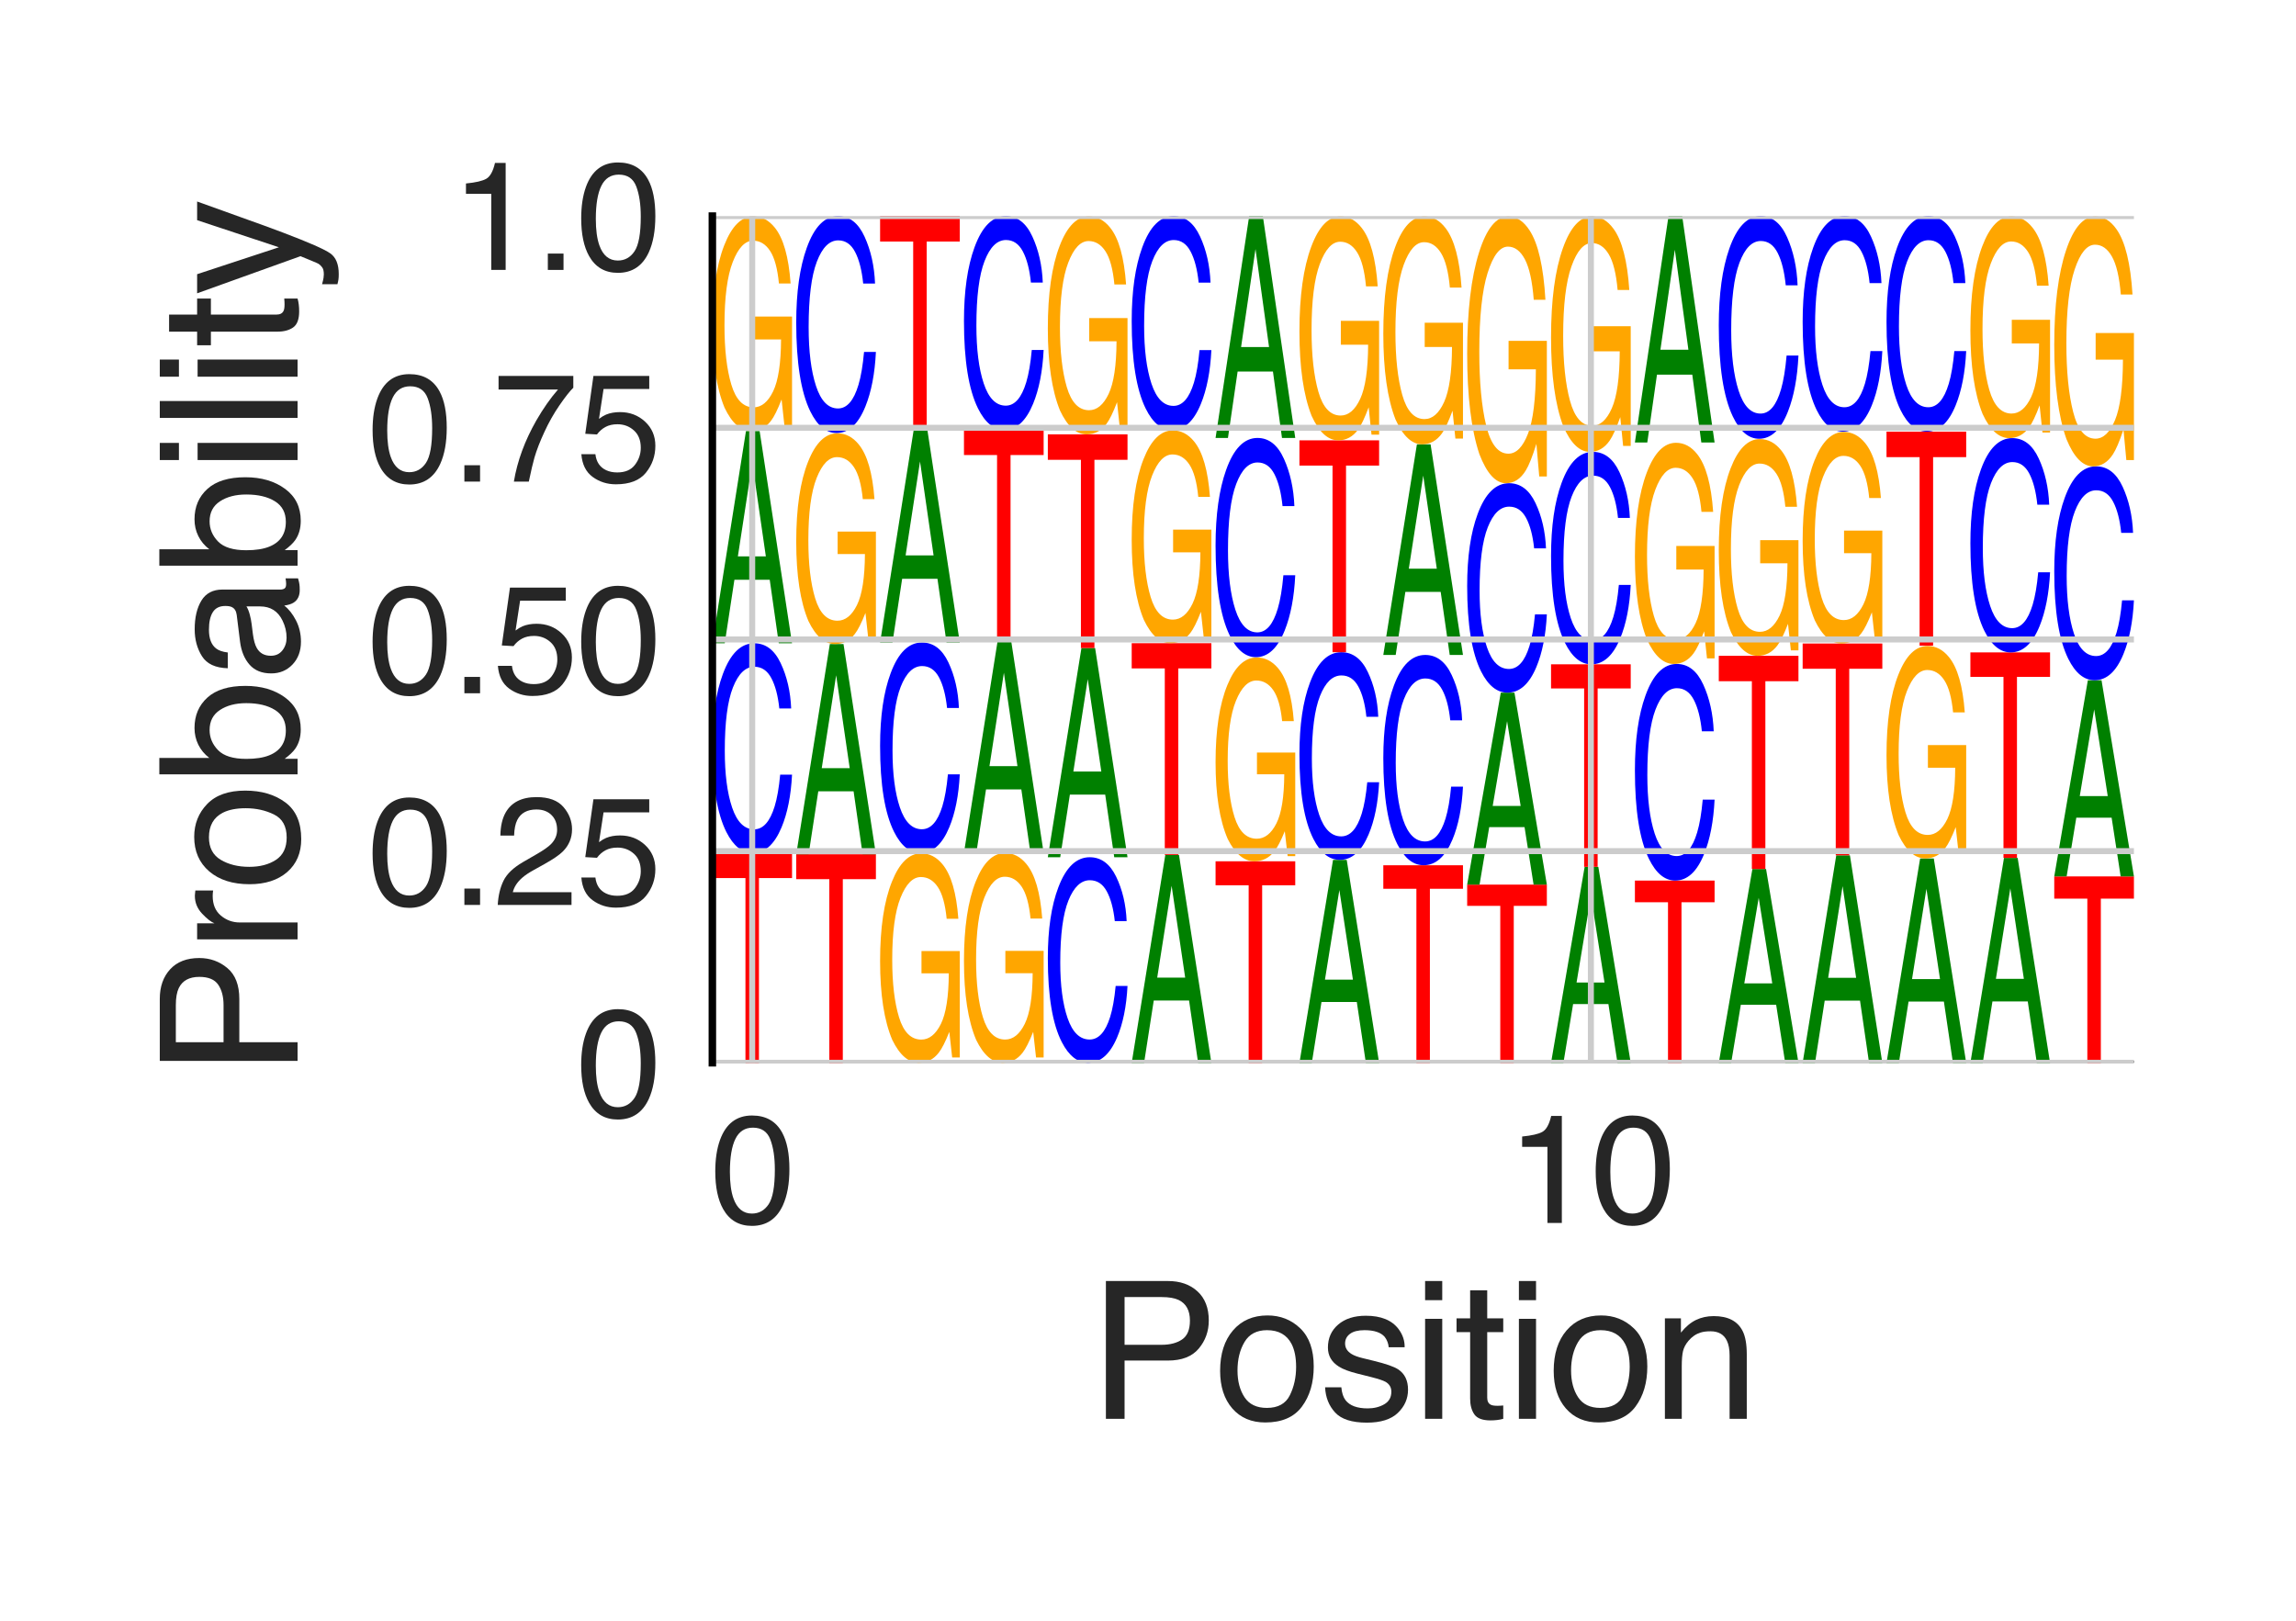<?xml version="1.0" encoding="utf-8" standalone="no"?>
<!DOCTYPE svg PUBLIC "-//W3C//DTD SVG 1.1//EN"
  "http://www.w3.org/Graphics/SVG/1.1/DTD/svg11.dtd">
<svg height="216pt" version="1.1" viewBox="0 0 306 216" width="306pt" xmlns="http://www.w3.org/2000/svg" xmlns:xlink="http://www.w3.org/1999/xlink">
 <defs>
  <style type="text/css">*{stroke-linecap:butt;stroke-linejoin:round;}</style>
 </defs>
 <g id="figure_1">
  <g id="patch_1">
   <path d="M 0 216 
L 306 216 
L 306 0 
L 0 0 
z
" style="fill:#ffffff;"/>
  </g>
  <g id="axes_1">
   <g id="patch_2">
    <path d="M 94.94 141.64 
L 284.4 141.64 
L 284.4 28.8 
L 94.94 28.8 
z
" style="fill:#ffffff;"/>
   </g>
   <g id="line2d_1">
    <path clip-path="url(#pe86e63b590)" d="M 94.94 141.64 
L 284.4 141.64 
" style="fill:none;stroke:#000000;stroke-linecap:round;stroke-width:0.5;"/>
   </g>
   <g id="patch_3">
    <path clip-path="url(#pe86e63b590)" d="M 105.559 113.691 
L 105.559 117.021 
L 101.149 117.021 
L 101.149 141.64 
L 99.35 141.64 
L 99.35 117.021 
L 94.94 117.021 
L 94.94 113.691 
L 105.559 113.691 
z
" style="fill:#ff0000;"/>
   </g>
   <g id="patch_4">
    <path clip-path="url(#pe86e63b590)" d="M 100.523 85.732 
Q 102.797 85.732 104.051 88.392 
Q 105.306 91.046 105.444 94.423 
L 103.864 94.423 
Q 103.595 91.861 102.792 90.364 
Q 101.989 88.86 100.539 88.86 
Q 98.771 88.86 97.683 91.618 
Q 96.596 94.371 96.596 100.061 
Q 96.596 104.728 97.576 107.631 
Q 98.56 110.528 100.508 110.528 
Q 102.299 110.528 103.238 107.475 
Q 103.733 105.867 103.978 103.242 
L 105.559 103.242 
Q 105.347 107.434 104.158 110.274 
Q 102.732 113.691 100.312 113.691 
Q 98.226 113.691 96.807 110.887 
Q 94.94 107.186 94.94 99.448 
Q 94.94 93.579 96.343 89.82 
Q 97.858 85.732 100.523 85.732 
z
M 100.197 85.732 
L 100.197 85.732 
z
" style="fill:#0000ff;"/>
   </g>
   <g id="patch_5">
    <path clip-path="url(#pe86e63b590)" d="M 102.068 74.147 
L 100.261 61.657 
L 98.34 74.147 
L 102.068 74.147 
z
M 99.419 57.457 
L 101.241 57.457 
L 105.559 85.732 
L 103.791 85.732 
L 102.586 77.263 
L 97.879 77.263 
L 96.591 85.732 
L 94.94 85.732 
L 99.419 57.457 
z
M 100.253 57.457 
L 100.253 57.457 
z
" style="fill:#008000;"/>
   </g>
   <g id="patch_6">
    <path clip-path="url(#pe86e63b590)" d="M 100.416 28.841 
Q 102.055 28.841 103.25 30.322 
Q 104.981 32.449 105.369 37.78 
L 103.812 37.78 
Q 103.526 34.8 102.632 33.438 
Q 101.738 32.076 100.376 32.076 
Q 98.763 32.076 97.659 34.913 
Q 96.555 37.744 96.555 43.354 
Q 96.555 48.199 97.464 51.244 
Q 98.376 54.288 100.432 54.288 
Q 102.006 54.288 103.039 52.156 
Q 104.072 50.017 104.095 45.237 
L 100.457 45.237 
L 100.457 42.187 
L 105.559 42.187 
L 105.559 56.735 
L 104.546 56.735 
L 104.166 53.234 
Q 103.369 55.289 102.751 56.089 
Q 101.713 57.457 100.115 57.457 
Q 98.052 57.457 96.563 54.33 
Q 94.94 50.402 94.94 43.555 
Q 94.94 36.725 96.522 32.692 
Q 98.026 28.841 100.416 28.841 
z
M 100.156 28.8 
L 100.156 28.8 
z
" style="fill:#ffa600;"/>
   </g>
   <g id="patch_7">
    <path clip-path="url(#pe86e63b590)" d="M 116.736 113.857 
L 116.736 117.167 
L 112.326 117.167 
L 112.326 141.64 
L 110.528 141.64 
L 110.528 117.167 
L 106.118 117.167 
L 106.118 113.857 
L 116.736 113.857 
z
" style="fill:#ff0000;"/>
   </g>
   <g id="patch_8">
    <path clip-path="url(#pe86e63b590)" d="M 113.245 102.375 
L 111.439 89.997 
L 109.518 102.375 
L 113.245 102.375 
z
M 110.596 85.834 
L 112.418 85.834 
L 116.736 113.857 
L 114.969 113.857 
L 113.763 105.464 
L 109.057 105.464 
L 107.769 113.857 
L 106.118 113.857 
L 110.596 85.834 
z
M 111.431 85.834 
L 111.431 85.834 
z
" style="fill:#008000;"/>
   </g>
   <g id="patch_9">
    <path clip-path="url(#pe86e63b590)" d="M 111.594 57.749 
Q 113.232 57.749 114.427 59.202 
Q 116.159 61.289 116.546 66.521 
L 114.989 66.521 
Q 114.703 63.597 113.809 62.26 
Q 112.916 60.923 111.554 60.923 
Q 109.941 60.923 108.837 63.707 
Q 107.733 66.486 107.733 71.992 
Q 107.733 76.747 108.642 79.735 
Q 109.553 82.724 111.609 82.724 
Q 113.184 82.724 114.217 80.631 
Q 115.25 78.532 115.273 73.84 
L 111.635 73.84 
L 111.635 70.846 
L 116.736 70.846 
L 116.736 85.125 
L 115.724 85.125 
L 115.344 81.689 
Q 114.546 83.706 113.928 84.491 
Q 112.89 85.834 111.293 85.834 
Q 109.229 85.834 107.741 82.764 
Q 106.118 78.91 106.118 72.189 
Q 106.118 65.486 107.7 61.527 
Q 109.204 57.749 111.594 57.749 
z
M 111.333 57.708 
L 111.333 57.708 
z
" style="fill:#ffa600;"/>
   </g>
   <g id="patch_10">
    <path clip-path="url(#pe86e63b590)" d="M 111.701 28.8 
Q 113.975 28.8 115.229 31.55 
Q 116.483 34.295 116.622 37.786 
L 115.041 37.786 
Q 114.773 35.138 113.969 33.589 
Q 113.166 32.035 111.716 32.035 
Q 109.948 32.035 108.861 34.886 
Q 107.773 37.732 107.773 43.616 
Q 107.773 48.441 108.754 51.442 
Q 109.737 54.437 111.685 54.437 
Q 113.477 54.437 114.415 51.281 
Q 114.911 49.618 115.156 46.904 
L 116.736 46.904 
Q 116.525 51.239 115.336 54.174 
Q 113.909 57.708 111.49 57.708 
Q 109.403 57.708 107.985 54.808 
Q 106.118 50.982 106.118 42.982 
Q 106.118 36.913 107.521 33.027 
Q 109.036 28.8 111.701 28.8 
z
M 111.375 28.8 
L 111.375 28.8 
z
" style="fill:#0000ff;"/>
   </g>
   <g id="patch_11">
    <path clip-path="url(#pe86e63b590)" d="M 122.772 113.731 
Q 124.41 113.731 125.605 115.176 
Q 127.337 117.25 127.724 122.449 
L 126.167 122.449 
Q 125.881 119.543 124.987 118.214 
Q 124.093 116.886 122.731 116.886 
Q 121.118 116.886 120.014 119.653 
Q 118.911 122.414 118.911 127.885 
Q 118.911 132.611 119.819 135.58 
Q 120.731 138.549 122.787 138.549 
Q 124.362 138.549 125.395 136.47 
Q 126.428 134.384 126.45 129.722 
L 122.812 129.722 
L 122.812 126.747 
L 127.914 126.747 
L 127.914 140.935 
L 126.901 140.935 
L 126.521 137.521 
Q 125.724 139.526 125.106 140.306 
Q 124.068 141.64 122.47 141.64 
Q 120.407 141.64 118.918 138.59 
Q 117.295 134.76 117.295 128.081 
Q 117.295 121.421 118.878 117.486 
Q 120.382 113.731 122.772 113.731 
z
M 122.511 113.691 
L 122.511 113.691 
z
" style="fill:#ffa600;"/>
   </g>
   <g id="patch_12">
    <path clip-path="url(#pe86e63b590)" d="M 122.878 85.628 
Q 125.152 85.628 126.407 88.298 
Q 127.661 90.962 127.799 94.352 
L 126.219 94.352 
Q 125.95 91.78 125.147 90.277 
Q 124.344 88.768 122.894 88.768 
Q 121.126 88.768 120.039 91.537 
Q 118.951 94.299 118.951 100.011 
Q 118.951 104.695 119.932 107.608 
Q 120.915 110.516 122.863 110.516 
Q 124.654 110.516 125.593 107.451 
Q 126.088 105.838 126.334 103.203 
L 127.914 103.203 
Q 127.703 107.411 126.514 110.261 
Q 125.087 113.691 122.667 113.691 
Q 120.581 113.691 119.162 110.876 
Q 117.295 107.161 117.295 99.395 
Q 117.295 93.504 118.698 89.732 
Q 120.213 85.628 122.878 85.628 
z
M 122.552 85.628 
L 122.552 85.628 
z
" style="fill:#0000ff;"/>
   </g>
   <g id="patch_13">
    <path clip-path="url(#pe86e63b590)" d="M 124.423 74.017 
L 122.616 61.498 
L 120.696 74.017 
L 124.423 74.017 
z
M 121.774 57.288 
L 123.596 57.288 
L 127.914 85.628 
L 126.146 85.628 
L 124.941 77.14 
L 120.234 77.14 
L 118.946 85.628 
L 117.295 85.628 
L 121.774 57.288 
z
M 122.608 57.288 
L 122.608 57.288 
z
" style="fill:#008000;"/>
   </g>
   <g id="patch_14">
    <path clip-path="url(#pe86e63b590)" d="M 127.914 28.8 
L 127.914 32.194 
L 123.504 32.194 
L 123.504 57.288 
L 121.705 57.288 
L 121.705 32.194 
L 117.295 32.194 
L 117.295 28.8 
L 127.914 28.8 
z
" style="fill:#ff0000;"/>
   </g>
   <g id="patch_15">
    <path clip-path="url(#pe86e63b590)" d="M 133.949 113.686 
Q 135.587 113.686 136.782 115.133 
Q 138.514 117.21 138.902 122.418 
L 137.344 122.418 
Q 137.058 119.507 136.165 118.176 
Q 135.271 116.846 133.909 116.846 
Q 132.296 116.846 131.192 119.617 
Q 130.088 122.383 130.088 127.863 
Q 130.088 132.596 130.997 135.57 
Q 131.909 138.544 133.964 138.544 
Q 135.539 138.544 136.572 136.461 
Q 137.605 134.372 137.628 129.703 
L 133.99 129.703 
L 133.99 126.723 
L 139.091 126.723 
L 139.091 140.934 
L 138.079 140.934 
L 137.699 137.514 
Q 136.901 139.522 136.284 140.303 
Q 135.246 141.64 133.648 141.64 
Q 131.584 141.64 130.096 138.585 
Q 128.473 134.748 128.473 128.06 
Q 128.473 121.388 130.055 117.447 
Q 131.559 113.686 133.949 113.686 
z
M 133.688 113.646 
L 133.688 113.646 
z
" style="fill:#ffa600;"/>
   </g>
   <g id="patch_16">
    <path clip-path="url(#pe86e63b590)" d="M 135.6 102.102 
L 133.794 89.657 
L 131.873 102.102 
L 135.6 102.102 
z
M 132.951 85.471 
L 134.773 85.471 
L 139.091 113.646 
L 137.324 113.646 
L 136.119 105.208 
L 131.412 105.208 
L 130.124 113.646 
L 128.473 113.646 
L 132.951 85.471 
z
M 133.786 85.471 
L 133.786 85.471 
z
" style="fill:#008000;"/>
   </g>
   <g id="patch_17">
    <path clip-path="url(#pe86e63b590)" d="M 139.091 57.285 
L 139.091 60.643 
L 134.681 60.643 
L 134.681 85.471 
L 132.883 85.471 
L 132.883 60.643 
L 128.473 60.643 
L 128.473 57.285 
L 139.091 57.285 
z
" style="fill:#ff0000;"/>
   </g>
   <g id="patch_18">
    <path clip-path="url(#pe86e63b590)" d="M 134.056 28.8 
Q 136.33 28.8 137.584 31.51 
Q 138.838 34.214 138.977 37.655 
L 137.396 37.655 
Q 137.128 35.045 136.325 33.519 
Q 135.521 31.987 134.072 31.987 
Q 132.304 31.987 131.216 34.797 
Q 130.129 37.602 130.129 43.399 
Q 130.129 48.153 131.109 51.111 
Q 132.092 54.062 134.04 54.062 
Q 135.832 54.062 136.771 50.952 
Q 137.266 49.314 137.511 46.639 
L 139.091 46.639 
Q 138.88 50.91 137.691 53.803 
Q 136.265 57.285 133.845 57.285 
Q 131.758 57.285 130.34 54.428 
Q 128.473 50.657 128.473 42.774 
Q 128.473 36.795 129.876 32.965 
Q 131.391 28.8 134.056 28.8 
z
M 133.73 28.8 
L 133.73 28.8 
z
" style="fill:#0000ff;"/>
   </g>
   <g id="patch_19">
    <path clip-path="url(#pe86e63b590)" d="M 145.233 114.247 
Q 147.507 114.247 148.762 116.853 
Q 150.016 119.454 150.154 122.762 
L 148.574 122.762 
Q 148.305 120.252 147.502 118.785 
Q 146.699 117.312 145.249 117.312 
Q 143.481 117.312 142.394 120.014 
Q 141.306 122.711 141.306 128.286 
Q 141.306 132.858 142.287 135.702 
Q 143.27 138.541 145.218 138.541 
Q 147.009 138.541 147.948 135.549 
Q 148.444 133.974 148.689 131.402 
L 150.269 131.402 
Q 150.058 135.51 148.869 138.292 
Q 147.442 141.64 145.022 141.64 
Q 142.936 141.64 141.517 138.892 
Q 139.65 135.266 139.65 127.686 
Q 139.65 121.935 141.053 118.252 
Q 142.568 114.247 145.233 114.247 
z
M 144.908 114.247 
L 144.908 114.247 
z
" style="fill:#0000ff;"/>
   </g>
   <g id="patch_20">
    <path clip-path="url(#pe86e63b590)" d="M 146.778 102.824 
L 144.971 90.509 
L 143.051 102.824 
L 146.778 102.824 
z
M 144.129 86.367 
L 145.951 86.367 
L 150.269 114.247 
L 148.501 114.247 
L 147.296 105.897 
L 142.589 105.897 
L 141.301 114.247 
L 139.65 114.247 
L 144.129 86.367 
z
M 144.964 86.367 
L 144.964 86.367 
z
" style="fill:#008000;"/>
   </g>
   <g id="patch_21">
    <path clip-path="url(#pe86e63b590)" d="M 150.269 57.887 
L 150.269 61.281 
L 145.859 61.281 
L 145.859 86.367 
L 144.06 86.367 
L 144.06 61.281 
L 139.65 61.281 
L 139.65 57.887 
L 150.269 57.887 
z
" style="fill:#ff0000;"/>
   </g>
   <g id="patch_22">
    <path clip-path="url(#pe86e63b590)" d="M 145.127 28.842 
Q 146.765 28.842 147.96 30.345 
Q 149.692 32.504 150.079 37.915 
L 148.522 37.915 
Q 148.236 34.89 147.342 33.508 
Q 146.448 32.125 145.086 32.125 
Q 143.473 32.125 142.37 35.005 
Q 141.266 37.878 141.266 43.572 
Q 141.266 48.49 142.175 51.58 
Q 143.086 54.671 145.142 54.671 
Q 146.717 54.671 147.75 52.506 
Q 148.783 50.336 148.806 45.484 
L 145.167 45.484 
L 145.167 42.388 
L 150.269 42.388 
L 150.269 57.154 
L 149.256 57.154 
L 148.876 53.6 
Q 148.079 55.687 147.461 56.498 
Q 146.423 57.887 144.825 57.887 
Q 142.762 57.887 141.273 54.713 
Q 139.65 50.727 139.65 43.776 
Q 139.65 36.844 141.233 32.75 
Q 142.737 28.842 145.127 28.842 
z
M 144.866 28.8 
L 144.866 28.8 
z
" style="fill:#ffa600;"/>
   </g>
   <g id="patch_23">
    <path clip-path="url(#pe86e63b590)" d="M 157.955 130.289 
L 156.149 118.052 
L 154.228 130.289 
L 157.955 130.289 
z
M 155.307 113.936 
L 157.129 113.936 
L 161.447 141.64 
L 159.679 141.64 
L 158.474 133.343 
L 153.767 133.343 
L 152.479 141.64 
L 150.828 141.64 
L 155.307 113.936 
z
M 156.141 113.936 
L 156.141 113.936 
z
" style="fill:#008000;"/>
   </g>
   <g id="patch_24">
    <path clip-path="url(#pe86e63b590)" d="M 161.447 85.72 
L 161.447 89.082 
L 157.037 89.082 
L 157.037 113.936 
L 155.238 113.936 
L 155.238 89.082 
L 150.828 89.082 
L 150.828 85.72 
L 161.447 85.72 
z
" style="fill:#ff0000;"/>
   </g>
   <g id="patch_25">
    <path clip-path="url(#pe86e63b590)" d="M 156.304 57.361 
Q 157.942 57.361 159.138 58.828 
Q 160.869 60.936 161.257 66.219 
L 159.7 66.219 
Q 159.414 63.266 158.52 61.916 
Q 157.626 60.566 156.264 60.566 
Q 154.651 60.566 153.547 63.378 
Q 152.443 66.184 152.443 71.743 
Q 152.443 76.545 153.352 79.562 
Q 154.264 82.579 156.32 82.579 
Q 157.894 82.579 158.927 80.466 
Q 159.96 78.347 159.983 73.609 
L 156.345 73.609 
L 156.345 70.586 
L 161.447 70.586 
L 161.447 85.003 
L 160.434 85.003 
L 160.054 81.534 
Q 159.257 83.571 158.639 84.364 
Q 157.601 85.72 156.003 85.72 
Q 153.94 85.72 152.451 82.62 
Q 150.828 78.728 150.828 71.942 
Q 150.828 65.174 152.41 61.176 
Q 153.914 57.361 156.304 57.361 
z
M 156.044 57.32 
L 156.044 57.32 
z
" style="fill:#ffa600;"/>
   </g>
   <g id="patch_26">
    <path clip-path="url(#pe86e63b590)" d="M 156.411 28.8 
Q 158.685 28.8 159.939 31.513 
Q 161.194 34.221 161.332 37.666 
L 159.752 37.666 
Q 159.483 35.053 158.68 33.525 
Q 157.877 31.991 156.427 31.991 
Q 154.659 31.991 153.571 34.805 
Q 152.484 37.612 152.484 43.417 
Q 152.484 48.177 153.464 51.138 
Q 154.447 54.093 156.395 54.093 
Q 158.187 54.093 159.126 50.979 
Q 159.621 49.339 159.866 46.661 
L 161.447 46.661 
Q 161.235 50.937 160.046 53.834 
Q 158.62 57.32 156.2 57.32 
Q 154.114 57.32 152.695 54.459 
Q 150.828 50.684 150.828 42.791 
Q 150.828 36.804 152.231 32.97 
Q 153.746 28.8 156.411 28.8 
z
M 156.085 28.8 
L 156.085 28.8 
z
" style="fill:#0000ff;"/>
   </g>
   <g id="patch_27">
    <path clip-path="url(#pe86e63b590)" d="M 172.624 114.788 
L 172.624 117.987 
L 168.214 117.987 
L 168.214 141.64 
L 166.415 141.64 
L 166.415 117.987 
L 162.005 117.987 
L 162.005 114.788 
L 172.624 114.788 
z
" style="fill:#ff0000;"/>
   </g>
   <g id="patch_28">
    <path clip-path="url(#pe86e63b590)" d="M 167.482 87.624 
Q 169.12 87.624 170.315 89.029 
Q 172.047 91.048 172.434 96.109 
L 170.877 96.109 
Q 170.591 93.28 169.697 91.987 
Q 168.804 90.694 167.441 90.694 
Q 165.829 90.694 164.725 93.387 
Q 163.621 96.075 163.621 101.4 
Q 163.621 105.999 164.53 108.89 
Q 165.441 111.78 167.497 111.78 
Q 169.072 111.78 170.105 109.755 
Q 171.138 107.726 171.161 103.188 
L 167.522 103.188 
L 167.522 100.292 
L 172.624 100.292 
L 172.624 114.102 
L 171.611 114.102 
L 171.232 110.779 
Q 170.434 112.73 169.816 113.489 
Q 168.778 114.788 167.181 114.788 
Q 165.117 114.788 163.628 111.819 
Q 162.005 108.091 162.005 101.591 
Q 162.005 95.108 163.588 91.279 
Q 165.092 87.624 167.482 87.624 
z
M 167.221 87.584 
L 167.221 87.584 
z
" style="fill:#ffa600;"/>
   </g>
   <g id="patch_29">
    <path clip-path="url(#pe86e63b590)" d="M 167.589 58.366 
Q 169.863 58.366 171.117 61.146 
Q 172.371 63.92 172.509 67.449 
L 170.929 67.449 
Q 170.661 64.772 169.857 63.207 
Q 169.054 61.635 167.604 61.635 
Q 165.836 61.635 164.749 64.518 
Q 163.661 67.394 163.661 73.341 
Q 163.661 78.218 164.642 81.251 
Q 165.625 84.279 167.573 84.279 
Q 169.365 84.279 170.303 81.088 
Q 170.799 79.408 171.044 76.665 
L 172.624 76.665 
Q 172.413 81.046 171.224 84.013 
Q 169.797 87.584 167.377 87.584 
Q 165.291 87.584 163.873 84.653 
Q 162.005 80.786 162.005 72.7 
Q 162.005 66.567 163.408 62.639 
Q 164.924 58.366 167.589 58.366 
z
M 167.263 58.366 
L 167.263 58.366 
z
" style="fill:#0000ff;"/>
   </g>
   <g id="patch_30">
    <path clip-path="url(#pe86e63b590)" d="M 169.133 46.252 
L 167.327 33.192 
L 165.406 46.252 
L 169.133 46.252 
z
M 166.484 28.8 
L 168.306 28.8 
L 172.624 58.366 
L 170.857 58.366 
L 169.651 49.511 
L 164.945 49.511 
L 163.656 58.366 
L 162.005 58.366 
L 166.484 28.8 
z
M 167.319 28.8 
L 167.319 28.8 
z
" style="fill:#008000;"/>
   </g>
   <g id="patch_31">
    <path clip-path="url(#pe86e63b590)" d="M 180.311 130.56 
L 178.504 118.614 
L 176.584 130.56 
L 180.311 130.56 
z
M 177.662 114.597 
L 179.484 114.597 
L 183.802 141.64 
L 182.034 141.64 
L 180.829 133.54 
L 176.122 133.54 
L 174.834 141.64 
L 173.183 141.64 
L 177.662 114.597 
z
M 178.496 114.597 
L 178.496 114.597 
z
" style="fill:#008000;"/>
   </g>
   <g id="patch_32">
    <path clip-path="url(#pe86e63b590)" d="M 178.766 86.922 
Q 181.04 86.922 182.294 89.555 
Q 183.549 92.182 183.687 95.525 
L 182.107 95.525 
Q 181.838 92.989 181.035 91.507 
Q 180.232 90.019 178.782 90.019 
Q 177.014 90.019 175.926 92.749 
Q 174.839 95.473 174.839 101.106 
Q 174.839 105.725 175.819 108.598 
Q 176.803 111.466 178.751 111.466 
Q 180.542 111.466 181.481 108.443 
Q 181.976 106.852 182.221 104.254 
L 183.802 104.254 
Q 183.591 108.403 182.401 111.214 
Q 180.975 114.597 178.555 114.597 
Q 176.469 114.597 175.05 111.82 
Q 173.183 108.157 173.183 100.499 
Q 173.183 94.689 174.586 90.969 
Q 176.101 86.922 178.766 86.922 
z
M 178.44 86.922 
L 178.44 86.922 
z
" style="fill:#0000ff;"/>
   </g>
   <g id="patch_33">
    <path clip-path="url(#pe86e63b590)" d="M 183.802 58.685 
L 183.802 62.049 
L 179.392 62.049 
L 179.392 86.922 
L 177.593 86.922 
L 177.593 62.049 
L 173.183 62.049 
L 173.183 58.685 
L 183.802 58.685 
z
" style="fill:#ff0000;"/>
   </g>
   <g id="patch_34">
    <path clip-path="url(#pe86e63b590)" d="M 178.66 28.843 
Q 180.298 28.843 181.493 30.388 
Q 183.225 32.605 183.612 38.164 
L 182.055 38.164 
Q 181.769 35.057 180.875 33.637 
Q 179.981 32.216 178.619 32.216 
Q 177.006 32.216 175.902 35.175 
Q 174.798 38.127 174.798 43.977 
Q 174.798 49.03 175.707 52.205 
Q 176.619 55.38 178.675 55.38 
Q 180.25 55.38 181.283 53.156 
Q 182.316 50.926 182.338 45.941 
L 178.7 45.941 
L 178.7 42.76 
L 183.802 42.76 
L 183.802 57.931 
L 182.789 57.931 
L 182.409 54.28 
Q 181.612 56.424 180.994 57.258 
Q 179.956 58.685 178.358 58.685 
Q 176.295 58.685 174.806 55.423 
Q 173.183 51.328 173.183 44.187 
Q 173.183 37.065 174.765 32.858 
Q 176.269 28.843 178.66 28.843 
z
M 178.399 28.8 
L 178.399 28.8 
z
" style="fill:#ffa600;"/>
   </g>
   <g id="patch_35">
    <path clip-path="url(#pe86e63b590)" d="M 194.979 115.313 
L 194.979 118.45 
L 190.569 118.45 
L 190.569 141.64 
L 188.771 141.64 
L 188.771 118.45 
L 184.361 118.45 
L 184.361 115.313 
L 194.979 115.313 
z
" style="fill:#ff0000;"/>
   </g>
   <g id="patch_36">
    <path clip-path="url(#pe86e63b590)" d="M 189.944 87.287 
Q 192.218 87.287 193.472 89.953 
Q 194.726 92.614 194.865 95.999 
L 193.284 95.999 
Q 193.016 93.431 192.213 91.93 
Q 191.409 90.423 189.959 90.423 
Q 188.191 90.423 187.104 93.188 
Q 186.017 95.947 186.017 101.651 
Q 186.017 106.328 186.997 109.238 
Q 187.98 112.142 189.928 112.142 
Q 191.72 112.142 192.658 109.082 
Q 193.154 107.47 193.399 104.839 
L 194.979 104.839 
Q 194.768 109.041 193.579 111.887 
Q 192.153 115.313 189.733 115.313 
Q 187.646 115.313 186.228 112.502 
Q 184.361 108.792 184.361 101.036 
Q 184.361 95.153 185.764 91.385 
Q 187.279 87.287 189.944 87.287 
z
M 189.618 87.287 
L 189.618 87.287 
z
" style="fill:#0000ff;"/>
   </g>
   <g id="patch_37">
    <path clip-path="url(#pe86e63b590)" d="M 191.488 75.786 
L 189.682 63.386 
L 187.761 75.786 
L 191.488 75.786 
z
M 188.839 59.216 
L 190.661 59.216 
L 194.979 87.287 
L 193.212 87.287 
L 192.007 78.88 
L 187.3 78.88 
L 186.012 87.287 
L 184.361 87.287 
L 188.839 59.216 
z
M 189.674 59.216 
L 189.674 59.216 
z
" style="fill:#008000;"/>
   </g>
   <g id="patch_38">
    <path clip-path="url(#pe86e63b590)" d="M 189.837 28.844 
Q 191.475 28.844 192.67 30.416 
Q 194.402 32.673 194.789 38.331 
L 193.232 38.331 
Q 192.946 35.169 192.052 33.723 
Q 191.159 32.277 189.797 32.277 
Q 188.184 32.277 187.08 35.288 
Q 185.976 38.293 185.976 44.247 
Q 185.976 49.39 186.885 52.621 
Q 187.796 55.853 189.852 55.853 
Q 191.427 55.853 192.46 53.589 
Q 193.493 51.32 193.516 46.246 
L 189.878 46.246 
L 189.878 43.008 
L 194.979 43.008 
L 194.979 58.449 
L 193.967 58.449 
L 193.587 54.733 
Q 192.789 56.915 192.171 57.764 
Q 191.133 59.216 189.536 59.216 
Q 187.472 59.216 185.984 55.897 
Q 184.361 51.728 184.361 44.461 
Q 184.361 37.212 185.943 32.93 
Q 187.447 28.844 189.837 28.844 
z
M 189.576 28.8 
L 189.576 28.8 
z
" style="fill:#ffa600;"/>
   </g>
   <g id="patch_39">
    <path clip-path="url(#pe86e63b590)" d="M 206.157 117.894 
L 206.157 120.723 
L 201.747 120.723 
L 201.747 141.64 
L 199.948 141.64 
L 199.948 120.723 
L 195.538 120.723 
L 195.538 117.894 
L 206.157 117.894 
z
" style="fill:#ff0000;"/>
   </g>
   <g id="patch_40">
    <path clip-path="url(#pe86e63b590)" d="M 202.666 107.413 
L 200.859 96.113 
L 198.939 107.413 
L 202.666 107.413 
z
M 200.017 92.312 
L 201.839 92.312 
L 206.157 117.894 
L 204.389 117.894 
L 203.184 110.232 
L 198.477 110.232 
L 197.189 117.894 
L 195.538 117.894 
L 200.017 92.312 
z
M 200.851 92.312 
L 200.851 92.312 
z
" style="fill:#008000;"/>
   </g>
   <g id="patch_41">
    <path clip-path="url(#pe86e63b590)" d="M 201.121 64.4 
Q 203.395 64.4 204.65 67.055 
Q 205.904 69.705 206.042 73.077 
L 204.462 73.077 
Q 204.193 70.519 203.39 69.024 
Q 202.587 67.523 201.137 67.523 
Q 199.369 67.523 198.282 70.277 
Q 197.194 73.025 197.194 78.705 
Q 197.194 83.364 198.175 86.262 
Q 199.158 89.155 201.106 89.155 
Q 202.897 89.155 203.836 86.106 
Q 204.332 84.501 204.577 81.881 
L 206.157 81.881 
Q 205.946 86.066 204.757 88.901 
Q 203.33 92.312 200.91 92.312 
Q 198.824 92.312 197.405 89.512 
Q 195.538 85.818 195.538 78.093 
Q 195.538 72.234 196.941 68.481 
Q 198.456 64.4 201.121 64.4 
z
M 200.795 64.4 
L 200.795 64.4 
z
" style="fill:#0000ff;"/>
   </g>
   <g id="patch_42">
    <path clip-path="url(#pe86e63b590)" d="M 201.015 28.852 
Q 202.653 28.852 203.848 30.691 
Q 205.58 33.333 205.967 39.955 
L 204.41 39.955 
Q 204.124 36.254 203.23 34.562 
Q 202.336 32.869 200.974 32.869 
Q 199.361 32.869 198.257 36.394 
Q 197.154 39.911 197.154 46.879 
Q 197.154 52.899 198.063 56.681 
Q 198.974 60.463 201.03 60.463 
Q 202.605 60.463 203.638 57.814 
Q 204.671 55.158 204.694 49.219 
L 201.055 49.219 
L 201.055 45.43 
L 206.157 45.43 
L 206.157 63.502 
L 205.144 63.502 
L 204.764 59.153 
Q 203.967 61.707 203.349 62.7 
Q 202.311 64.4 200.713 64.4 
Q 198.65 64.4 197.161 60.515 
Q 195.538 55.636 195.538 47.13 
Q 195.538 38.645 197.121 33.634 
Q 198.625 28.852 201.015 28.852 
z
M 200.754 28.8 
L 200.754 28.8 
z
" style="fill:#ffa600;"/>
   </g>
   <g id="patch_43">
    <path clip-path="url(#pe86e63b590)" d="M 213.843 130.941 
L 212.037 119.405 
L 210.116 130.941 
L 213.843 130.941 
z
M 211.194 115.526 
L 213.017 115.526 
L 217.335 141.64 
L 215.567 141.64 
L 214.362 133.819 
L 209.655 133.819 
L 208.367 141.64 
L 206.716 141.64 
L 211.194 115.526 
z
M 212.029 115.526 
L 212.029 115.526 
z
" style="fill:#008000;"/>
   </g>
   <g id="patch_44">
    <path clip-path="url(#pe86e63b590)" d="M 217.335 88.535 
L 217.335 91.751 
L 212.925 91.751 
L 212.925 115.526 
L 211.126 115.526 
L 211.126 91.751 
L 206.716 91.751 
L 206.716 88.535 
L 217.335 88.535 
z
" style="fill:#ff0000;"/>
   </g>
   <g id="patch_45">
    <path clip-path="url(#pe86e63b590)" d="M 212.299 60.223 
Q 214.573 60.223 215.827 62.916 
Q 217.082 65.604 217.22 69.024 
L 215.639 69.024 
Q 215.371 66.43 214.568 64.913 
Q 213.765 63.39 212.315 63.39 
Q 210.547 63.39 209.459 66.184 
Q 208.372 68.971 208.372 74.733 
Q 208.372 79.459 209.352 82.398 
Q 210.335 85.332 212.283 85.332 
Q 214.075 85.332 215.014 82.24 
Q 215.509 80.612 215.754 77.954 
L 217.335 77.954 
Q 217.123 82.199 215.934 85.074 
Q 214.508 88.535 212.088 88.535 
Q 210.002 88.535 208.583 85.695 
Q 206.716 81.947 206.716 74.112 
Q 206.716 68.169 208.119 64.363 
Q 209.634 60.223 212.299 60.223 
z
M 211.973 60.223 
L 211.973 60.223 
z
" style="fill:#0000ff;"/>
   </g>
   <g id="patch_46">
    <path clip-path="url(#pe86e63b590)" d="M 212.192 28.845 
Q 213.83 28.845 215.025 30.469 
Q 216.757 32.801 217.145 38.646 
L 215.588 38.646 
Q 215.301 35.379 214.408 33.886 
Q 213.514 32.392 212.152 32.392 
Q 210.539 32.392 209.435 35.503 
Q 208.331 38.607 208.331 44.758 
Q 208.331 50.071 209.24 53.409 
Q 210.152 56.748 212.207 56.748 
Q 213.782 56.748 214.815 54.41 
Q 215.848 52.065 215.871 46.823 
L 212.233 46.823 
L 212.233 43.479 
L 217.335 43.479 
L 217.335 59.43 
L 216.322 59.43 
L 215.942 55.592 
Q 215.144 57.845 214.527 58.722 
Q 213.489 60.223 211.891 60.223 
Q 209.827 60.223 208.339 56.793 
Q 206.716 52.487 206.716 44.979 
Q 206.716 37.49 208.298 33.067 
Q 209.802 28.845 212.192 28.845 
z
M 211.931 28.8 
L 211.931 28.8 
z
" style="fill:#ffa600;"/>
   </g>
   <g id="patch_47">
    <path clip-path="url(#pe86e63b590)" d="M 228.512 117.356 
L 228.512 120.249 
L 224.102 120.249 
L 224.102 141.64 
L 222.303 141.64 
L 222.303 120.249 
L 217.893 120.249 
L 217.893 117.356 
L 228.512 117.356 
z
" style="fill:#ff0000;"/>
   </g>
   <g id="patch_48">
    <path clip-path="url(#pe86e63b590)" d="M 223.477 88.489 
Q 225.751 88.489 227.005 91.235 
Q 228.259 93.976 228.397 97.463 
L 226.817 97.463 
Q 226.548 94.818 225.745 93.271 
Q 224.942 91.719 223.492 91.719 
Q 221.724 91.719 220.637 94.567 
Q 219.549 97.409 219.549 103.284 
Q 219.549 108.102 220.53 111.099 
Q 221.513 114.09 223.461 114.09 
Q 225.252 114.09 226.191 110.938 
Q 226.687 109.278 226.932 106.567 
L 228.512 106.567 
Q 228.301 110.896 227.112 113.828 
Q 225.685 117.356 223.265 117.356 
Q 221.179 117.356 219.761 114.46 
Q 217.893 110.639 217.893 102.651 
Q 217.893 96.591 219.296 92.71 
Q 220.811 88.489 223.477 88.489 
z
M 223.151 88.489 
L 223.151 88.489 
z
" style="fill:#0000ff;"/>
   </g>
   <g id="patch_49">
    <path clip-path="url(#pe86e63b590)" d="M 223.37 59.012 
Q 225.008 59.012 226.203 60.537 
Q 227.935 62.728 228.322 68.219 
L 226.765 68.219 
Q 226.479 65.15 225.585 63.747 
Q 224.691 62.343 223.329 62.343 
Q 221.717 62.343 220.613 65.266 
Q 219.509 68.183 219.509 73.961 
Q 219.509 78.952 220.418 82.088 
Q 221.329 85.225 223.385 85.225 
Q 224.96 85.225 225.993 83.028 
Q 227.026 80.825 227.049 75.901 
L 223.41 75.901 
L 223.41 72.759 
L 228.512 72.759 
L 228.512 87.745 
L 227.499 87.745 
L 227.12 84.139 
Q 226.322 86.256 225.704 87.08 
Q 224.666 88.489 223.069 88.489 
Q 221.005 88.489 219.516 85.267 
Q 217.893 81.222 217.893 74.168 
Q 217.893 67.133 219.476 62.978 
Q 220.98 59.012 223.37 59.012 
z
M 223.109 58.969 
L 223.109 58.969 
z
" style="fill:#ffa600;"/>
   </g>
   <g id="patch_50">
    <path clip-path="url(#pe86e63b590)" d="M 225.021 46.608 
L 223.214 33.282 
L 221.294 46.608 
L 225.021 46.608 
z
M 222.372 28.8 
L 224.194 28.8 
L 228.512 58.969 
L 226.744 58.969 
L 225.539 49.933 
L 220.833 49.933 
L 219.544 58.969 
L 217.893 58.969 
L 222.372 28.8 
z
M 223.207 28.8 
L 223.207 28.8 
z
" style="fill:#008000;"/>
   </g>
   <g id="patch_51">
    <path clip-path="url(#pe86e63b590)" d="M 236.198 131.06 
L 234.392 119.652 
L 232.471 131.06 
L 236.198 131.06 
z
M 233.55 115.816 
L 235.372 115.816 
L 239.69 141.64 
L 237.922 141.64 
L 236.717 133.906 
L 232.01 133.906 
L 230.722 141.64 
L 229.071 141.64 
L 233.55 115.816 
z
M 234.384 115.816 
L 234.384 115.816 
z
" style="fill:#008000;"/>
   </g>
   <g id="patch_52">
    <path clip-path="url(#pe86e63b590)" d="M 239.69 87.403 
L 239.69 90.789 
L 235.28 90.789 
L 235.28 115.816 
L 233.481 115.816 
L 233.481 90.789 
L 229.071 90.789 
L 229.071 87.403 
L 239.69 87.403 
z
" style="fill:#ff0000;"/>
   </g>
   <g id="patch_53">
    <path clip-path="url(#pe86e63b590)" d="M 234.547 58.517 
Q 236.186 58.517 237.381 60.012 
Q 239.112 62.159 239.5 67.54 
L 237.943 67.54 
Q 237.657 64.533 236.763 63.157 
Q 235.869 61.782 234.507 61.782 
Q 232.894 61.782 231.79 64.646 
Q 230.686 67.504 230.686 73.167 
Q 230.686 78.058 231.595 81.131 
Q 232.507 84.204 234.563 84.204 
Q 236.137 84.204 237.17 82.052 
Q 238.203 79.893 238.226 75.068 
L 234.588 75.068 
L 234.588 71.989 
L 239.69 71.989 
L 239.69 86.674 
L 238.677 86.674 
L 238.297 83.14 
Q 237.5 85.215 236.882 86.022 
Q 235.844 87.403 234.246 87.403 
Q 232.183 87.403 230.694 84.246 
Q 229.071 80.282 229.071 73.37 
Q 229.071 66.476 230.653 62.404 
Q 232.157 58.517 234.547 58.517 
z
M 234.287 58.476 
L 234.287 58.476 
z
" style="fill:#ffa600;"/>
   </g>
   <g id="patch_54">
    <path clip-path="url(#pe86e63b590)" d="M 234.654 28.8 
Q 236.928 28.8 238.182 31.623 
Q 239.437 34.441 239.575 38.025 
L 237.995 38.025 
Q 237.726 35.306 236.923 33.716 
Q 236.12 32.12 234.67 32.12 
Q 232.902 32.12 231.814 35.048 
Q 230.727 37.97 230.727 44.009 
Q 230.727 48.962 231.707 52.043 
Q 232.691 55.118 234.638 55.118 
Q 236.43 55.118 237.369 51.878 
Q 237.864 50.171 238.109 47.385 
L 239.69 47.385 
Q 239.478 51.835 238.289 54.848 
Q 236.863 58.476 234.443 58.476 
Q 232.357 58.476 230.938 55.499 
Q 229.071 51.571 229.071 43.359 
Q 229.071 37.129 230.474 33.139 
Q 231.989 28.8 234.654 28.8 
z
M 234.328 28.8 
L 234.328 28.8 
z
" style="fill:#0000ff;"/>
   </g>
   <g id="patch_55">
    <path clip-path="url(#pe86e63b590)" d="M 247.376 130.313 
L 245.57 118.1 
L 243.649 130.313 
L 247.376 130.313 
z
M 244.727 113.993 
L 246.549 113.993 
L 250.867 141.64 
L 249.1 141.64 
L 247.894 133.36 
L 243.188 133.36 
L 241.9 141.64 
L 240.249 141.64 
L 244.727 113.993 
z
M 245.562 113.993 
L 245.562 113.993 
z
" style="fill:#008000;"/>
   </g>
   <g id="patch_56">
    <path clip-path="url(#pe86e63b590)" d="M 250.867 85.763 
L 250.867 89.127 
L 246.457 89.127 
L 246.457 113.993 
L 244.659 113.993 
L 244.659 89.127 
L 240.249 89.127 
L 240.249 85.763 
L 250.867 85.763 
z
" style="fill:#ff0000;"/>
   </g>
   <g id="patch_57">
    <path clip-path="url(#pe86e63b590)" d="M 245.725 57.567 
Q 247.363 57.567 248.558 59.026 
Q 250.29 61.122 250.677 66.374 
L 249.12 66.374 
Q 248.834 63.439 247.94 62.096 
Q 247.047 60.754 245.685 60.754 
Q 244.072 60.754 242.968 63.55 
Q 241.864 66.339 241.864 71.866 
Q 241.864 76.641 242.773 79.641 
Q 243.684 82.641 245.74 82.641 
Q 247.315 82.641 248.348 80.539 
Q 249.381 78.432 249.404 73.722 
L 245.766 73.722 
L 245.766 70.717 
L 250.867 70.717 
L 250.867 85.051 
L 249.855 85.051 
L 249.475 81.602 
Q 248.677 83.627 248.059 84.415 
Q 247.021 85.763 245.424 85.763 
Q 243.36 85.763 241.871 82.681 
Q 240.249 78.812 240.249 72.065 
Q 240.249 65.335 241.831 61.361 
Q 243.335 57.567 245.725 57.567 
z
M 245.464 57.526 
L 245.464 57.526 
z
" style="fill:#ffa600;"/>
   </g>
   <g id="patch_58">
    <path clip-path="url(#pe86e63b590)" d="M 245.832 28.8 
Q 248.106 28.8 249.36 31.533 
Q 250.614 34.26 250.753 37.73 
L 249.172 37.73 
Q 248.904 35.098 248.1 33.559 
Q 247.297 32.014 245.847 32.014 
Q 244.079 32.014 242.992 34.848 
Q 241.904 37.676 241.904 43.523 
Q 241.904 48.317 242.885 51.3 
Q 243.868 54.276 245.816 54.276 
Q 247.608 54.276 248.546 51.139 
Q 249.042 49.488 249.287 46.79 
L 250.867 46.79 
Q 250.656 51.098 249.467 54.015 
Q 248.04 57.526 245.62 57.526 
Q 243.534 57.526 242.116 54.645 
Q 240.249 50.842 240.249 42.893 
Q 240.249 36.862 241.652 33.001 
Q 243.167 28.8 245.832 28.8 
z
M 245.506 28.8 
L 245.506 28.8 
z
" style="fill:#0000ff;"/>
   </g>
   <g id="patch_59">
    <path clip-path="url(#pe86e63b590)" d="M 258.554 130.483 
L 256.747 118.454 
L 254.827 130.483 
L 258.554 130.483 
z
M 255.905 114.408 
L 257.727 114.408 
L 262.045 141.64 
L 260.277 141.64 
L 259.072 133.484 
L 254.365 133.484 
L 253.077 141.64 
L 251.426 141.64 
L 255.905 114.408 
z
M 256.739 114.408 
L 256.739 114.408 
z
" style="fill:#008000;"/>
   </g>
   <g id="patch_60">
    <path clip-path="url(#pe86e63b590)" d="M 256.903 86.094 
Q 258.541 86.094 259.736 87.56 
Q 261.468 89.664 261.855 94.938 
L 260.298 94.938 
Q 260.012 91.99 259.118 90.642 
Q 258.224 89.294 256.862 89.294 
Q 255.249 89.294 254.145 92.102 
Q 253.041 94.903 253.041 100.454 
Q 253.041 105.248 253.95 108.26 
Q 254.862 111.273 256.918 111.273 
Q 258.493 111.273 259.526 109.163 
Q 260.559 107.047 260.581 102.317 
L 256.943 102.317 
L 256.943 99.299 
L 262.045 99.299 
L 262.045 113.693 
L 261.032 113.693 
L 260.652 110.23 
Q 259.855 112.263 259.237 113.055 
Q 258.199 114.408 256.601 114.408 
Q 254.538 114.408 253.049 111.314 
Q 251.426 107.428 251.426 100.653 
Q 251.426 93.895 253.009 89.904 
Q 254.512 86.094 256.903 86.094 
z
M 256.642 86.053 
L 256.642 86.053 
z
" style="fill:#ffa600;"/>
   </g>
   <g id="patch_61">
    <path clip-path="url(#pe86e63b590)" d="M 262.045 57.524 
L 262.045 60.924 
L 257.635 60.924 
L 257.635 86.053 
L 255.836 86.053 
L 255.836 60.924 
L 251.426 60.924 
L 251.426 57.524 
L 262.045 57.524 
z
" style="fill:#ff0000;"/>
   </g>
   <g id="patch_62">
    <path clip-path="url(#pe86e63b590)" d="M 257.009 28.8 
Q 259.283 28.8 260.538 31.533 
Q 261.792 34.26 261.93 37.729 
L 260.35 37.729 
Q 260.081 35.097 259.278 33.559 
Q 258.475 32.014 257.025 32.014 
Q 255.257 32.014 254.169 34.848 
Q 253.082 37.676 253.082 43.522 
Q 253.082 48.316 254.063 51.298 
Q 255.046 54.275 256.994 54.275 
Q 258.785 54.275 259.724 51.138 
Q 260.219 49.486 260.465 46.789 
L 262.045 46.789 
Q 261.834 51.096 260.644 54.013 
Q 259.218 57.524 256.798 57.524 
Q 254.712 57.524 253.293 54.643 
Q 251.426 50.841 251.426 42.892 
Q 251.426 36.862 252.829 33 
Q 254.344 28.8 257.009 28.8 
z
M 256.683 28.8 
L 256.683 28.8 
z
" style="fill:#0000ff;"/>
   </g>
   <g id="patch_63">
    <path clip-path="url(#pe86e63b590)" d="M 269.731 130.454 
L 267.925 118.394 
L 266.004 130.454 
L 269.731 130.454 
z
M 267.082 114.338 
L 268.904 114.338 
L 273.222 141.64 
L 271.455 141.64 
L 270.25 133.463 
L 265.543 133.463 
L 264.255 141.64 
L 262.604 141.64 
L 267.082 114.338 
z
M 267.917 114.338 
L 267.917 114.338 
z
" style="fill:#008000;"/>
   </g>
   <g id="patch_64">
    <path clip-path="url(#pe86e63b590)" d="M 273.222 86.947 
L 273.222 90.21 
L 268.812 90.21 
L 268.812 114.338 
L 267.014 114.338 
L 267.014 90.21 
L 262.604 90.21 
L 262.604 86.947 
L 273.222 86.947 
z
" style="fill:#ff0000;"/>
   </g>
   <g id="patch_65">
    <path clip-path="url(#pe86e63b590)" d="M 268.187 58.388 
Q 270.461 58.388 271.715 61.105 
Q 272.969 63.816 273.108 67.266 
L 271.527 67.266 
Q 271.259 64.649 270.456 63.119 
Q 269.652 61.583 268.203 61.583 
Q 266.434 61.583 265.347 64.401 
Q 264.26 67.212 264.26 73.025 
Q 264.26 77.791 265.24 80.756 
Q 266.223 83.716 268.171 83.716 
Q 269.963 83.716 270.902 80.597 
Q 271.397 78.955 271.642 76.273 
L 273.222 76.273 
Q 273.011 80.556 271.822 83.456 
Q 270.396 86.947 267.976 86.947 
Q 265.889 86.947 264.471 84.082 
Q 262.604 80.302 262.604 72.398 
Q 262.604 66.403 264.007 62.564 
Q 265.522 58.388 268.187 58.388 
z
M 267.861 58.388 
L 267.861 58.388 
z
" style="fill:#0000ff;"/>
   </g>
   <g id="patch_66">
    <path clip-path="url(#pe86e63b590)" d="M 268.08 28.843 
Q 269.718 28.843 270.913 30.372 
Q 272.645 32.567 273.033 38.071 
L 271.475 38.071 
Q 271.189 34.995 270.296 33.589 
Q 269.402 32.182 268.04 32.182 
Q 266.427 32.182 265.323 35.111 
Q 264.219 38.035 264.219 43.826 
Q 264.219 48.829 265.128 51.973 
Q 266.039 55.116 268.095 55.116 
Q 269.67 55.116 270.703 52.914 
Q 271.736 50.707 271.759 45.771 
L 268.121 45.771 
L 268.121 42.622 
L 273.222 42.622 
L 273.222 57.642 
L 272.21 57.642 
L 271.83 54.027 
Q 271.032 56.15 270.415 56.975 
Q 269.376 58.388 267.779 58.388 
Q 265.715 58.388 264.227 55.159 
Q 262.604 51.104 262.604 44.034 
Q 262.604 36.983 264.186 32.818 
Q 265.69 28.843 268.08 28.843 
z
M 267.819 28.8 
L 267.819 28.8 
z
" style="fill:#ffa600;"/>
   </g>
   <g id="patch_67">
    <path clip-path="url(#pe86e63b590)" d="M 284.4 116.806 
L 284.4 119.765 
L 279.99 119.765 
L 279.99 141.64 
L 278.191 141.64 
L 278.191 119.765 
L 273.781 119.765 
L 273.781 116.806 
L 284.4 116.806 
z
" style="fill:#ff0000;"/>
   </g>
   <g id="patch_68">
    <path clip-path="url(#pe86e63b590)" d="M 280.909 106.093 
L 279.102 94.543 
L 277.182 106.093 
L 280.909 106.093 
z
M 278.26 90.659 
L 280.082 90.659 
L 284.4 116.806 
L 282.632 116.806 
L 281.427 108.975 
L 276.72 108.975 
L 275.432 116.806 
L 273.781 116.806 
L 278.26 90.659 
z
M 279.095 90.659 
L 279.095 90.659 
z
" style="fill:#008000;"/>
   </g>
   <g id="patch_69">
    <path clip-path="url(#pe86e63b590)" d="M 279.364 62.153 
Q 281.638 62.153 282.893 64.865 
Q 284.147 67.571 284.285 71.014 
L 282.705 71.014 
Q 282.436 68.403 281.633 66.876 
Q 280.83 65.343 279.38 65.343 
Q 277.612 65.343 276.525 68.155 
Q 275.437 70.961 275.437 76.763 
Q 275.437 81.52 276.418 84.48 
Q 277.401 87.434 279.349 87.434 
Q 281.14 87.434 282.079 84.321 
Q 282.575 82.682 282.82 80.005 
L 284.4 80.005 
Q 284.189 84.28 283 87.174 
Q 281.573 90.659 279.153 90.659 
Q 277.067 90.659 275.648 87.799 
Q 273.781 84.026 273.781 76.138 
Q 273.781 70.154 275.184 66.321 
Q 276.699 62.153 279.364 62.153 
z
M 279.038 62.153 
L 279.038 62.153 
z
" style="fill:#0000ff;"/>
   </g>
   <g id="patch_70">
    <path clip-path="url(#pe86e63b590)" d="M 279.258 28.848 
Q 280.896 28.848 282.091 30.572 
Q 283.823 33.047 284.21 39.251 
L 282.653 39.251 
Q 282.367 35.784 281.473 34.198 
Q 280.579 32.612 279.217 32.612 
Q 277.604 32.612 276.501 35.915 
Q 275.397 39.21 275.397 45.739 
Q 275.397 51.378 276.306 54.921 
Q 277.217 58.465 279.273 58.465 
Q 280.848 58.465 281.881 55.983 
Q 282.914 53.494 282.937 47.931 
L 279.298 47.931 
L 279.298 44.38 
L 284.4 44.38 
L 284.4 61.312 
L 283.387 61.312 
L 283.007 57.238 
Q 282.21 59.63 281.592 60.561 
Q 280.554 62.153 278.956 62.153 
Q 276.893 62.153 275.404 58.513 
Q 273.781 53.942 273.781 45.973 
Q 273.781 38.024 275.364 33.329 
Q 276.868 28.848 279.258 28.848 
z
M 278.997 28.8 
L 278.997 28.8 
z
" style="fill:#ffa600;"/>
   </g>
   <g id="matplotlib.axis_1">
    <g id="xtick_1">
     <g id="line2d_2">
      <path clip-path="url(#pe86e63b590)" d="M 100.249 141.64 
L 100.249 28.8 
" style="fill:none;stroke:#cccccc;stroke-linecap:round;stroke-width:0.8;"/>
     </g>
     <g id="text_1">
      <!-- 0 -->
      <g style="fill:#262626;" transform="translate(94.688 162.987)scale(0.2 -0.2)">
       <defs>
        <path d="M 1731 4475 
Q 2600 4475 2988 3759 
Q 3288 3206 3288 2244 
Q 3288 1331 3016 734 
Q 2622 -122 1728 -122 
Q 922 -122 528 578 
Q 200 1163 200 2147 
Q 200 2909 397 3456 
Q 766 4475 1731 4475 
z
M 1725 391 
Q 2163 391 2422 778 
Q 2681 1166 2681 2222 
Q 2681 2984 2493 3476 
Q 2306 3969 1766 3969 
Q 1269 3969 1039 3501 
Q 809 3034 809 2125 
Q 809 1441 956 1025 
Q 1181 391 1725 391 
z
" id="Helvetica-30" transform="scale(0.016)"/>
       </defs>
       <use xlink:href="#Helvetica-30"/>
      </g>
     </g>
    </g>
    <g id="xtick_2">
     <g id="line2d_3">
      <path clip-path="url(#pe86e63b590)" d="M 212.025 141.64 
L 212.025 28.8 
" style="fill:none;stroke:#cccccc;stroke-linecap:round;stroke-width:0.8;"/>
     </g>
     <g id="text_2">
      <!-- 10 -->
      <g style="fill:#262626;" transform="translate(200.903 162.987)scale(0.2 -0.2)">
       <defs>
        <path d="M 613 3169 
L 613 3600 
Q 1222 3659 1462 3798 
Q 1703 3938 1822 4456 
L 2266 4456 
L 2266 0 
L 1666 0 
L 1666 3169 
L 613 3169 
z
" id="Helvetica-31" transform="scale(0.016)"/>
       </defs>
       <use xlink:href="#Helvetica-31"/>
       <use x="55.615" xlink:href="#Helvetica-30"/>
      </g>
     </g>
    </g>
    <g id="text_3">
     <!-- Position -->
     <g style="fill:#262626;" transform="translate(145.201 189.089)scale(0.25 -0.25)">
      <defs>
       <path d="M 547 4591 
L 2613 4591 
Q 3225 4591 3600 4245 
Q 3975 3900 3975 3275 
Q 3975 2738 3640 2339 
Q 3306 1941 2613 1941 
L 1169 1941 
L 1169 0 
L 547 0 
L 547 4591 
z
M 3347 3272 
Q 3347 3778 2972 3959 
Q 2766 4056 2406 4056 
L 1169 4056 
L 1169 2466 
L 2406 2466 
Q 2825 2466 3086 2644 
Q 3347 2822 3347 3272 
z
" id="Helvetica-50" transform="scale(0.016)"/>
       <path d="M 1741 363 
Q 2300 363 2508 786 
Q 2716 1209 2716 1728 
Q 2716 2197 2566 2491 
Q 2328 2953 1747 2953 
Q 1231 2953 997 2559 
Q 763 2166 763 1609 
Q 763 1075 997 719 
Q 1231 363 1741 363 
z
M 1763 3444 
Q 2409 3444 2856 3012 
Q 3303 2581 3303 1744 
Q 3303 934 2909 406 
Q 2516 -122 1688 -122 
Q 997 -122 590 345 
Q 184 813 184 1600 
Q 184 2444 612 2944 
Q 1041 3444 1763 3444 
z
M 1744 3428 
L 1744 3428 
z
" id="Helvetica-6f" transform="scale(0.016)"/>
       <path d="M 747 1050 
Q 772 769 888 619 
Q 1100 347 1625 347 
Q 1938 347 2175 483 
Q 2413 619 2413 903 
Q 2413 1119 2222 1231 
Q 2100 1300 1741 1391 
L 1294 1503 
Q 866 1609 663 1741 
Q 300 1969 300 2372 
Q 300 2847 642 3140 
Q 984 3434 1563 3434 
Q 2319 3434 2653 2991 
Q 2863 2709 2856 2384 
L 2325 2384 
Q 2309 2575 2191 2731 
Q 1997 2953 1519 2953 
Q 1200 2953 1036 2831 
Q 872 2709 872 2509 
Q 872 2291 1088 2159 
Q 1213 2081 1456 2022 
L 1828 1931 
Q 2434 1784 2641 1647 
Q 2969 1431 2969 969 
Q 2969 522 2630 197 
Q 2291 -128 1597 -128 
Q 850 -128 539 211 
Q 228 550 206 1050 
L 747 1050 
z
M 1578 3428 
L 1578 3428 
z
" id="Helvetica-73" transform="scale(0.016)"/>
       <path d="M 413 3331 
L 984 3331 
L 984 0 
L 413 0 
L 413 3331 
z
M 413 4591 
L 984 4591 
L 984 3953 
L 413 3953 
L 413 4591 
z
" id="Helvetica-69" transform="scale(0.016)"/>
       <path d="M 525 4281 
L 1094 4281 
L 1094 3347 
L 1628 3347 
L 1628 2888 
L 1094 2888 
L 1094 703 
Q 1094 528 1213 469 
Q 1278 434 1431 434 
Q 1472 434 1519 436 
Q 1566 438 1628 444 
L 1628 0 
Q 1531 -28 1426 -40 
Q 1322 -53 1200 -53 
Q 806 -53 665 148 
Q 525 350 525 672 
L 525 2888 
L 72 2888 
L 72 3347 
L 525 3347 
L 525 4281 
z
" id="Helvetica-74" transform="scale(0.016)"/>
       <path d="M 413 3347 
L 947 3347 
L 947 2872 
Q 1184 3166 1450 3294 
Q 1716 3422 2041 3422 
Q 2753 3422 3003 2925 
Q 3141 2653 3141 2147 
L 3141 0 
L 2569 0 
L 2569 2109 
Q 2569 2416 2478 2603 
Q 2328 2916 1934 2916 
Q 1734 2916 1606 2875 
Q 1375 2806 1200 2600 
Q 1059 2434 1017 2257 
Q 975 2081 975 1753 
L 975 0 
L 413 0 
L 413 3347 
z
M 1734 3428 
L 1734 3428 
z
" id="Helvetica-6e" transform="scale(0.016)"/>
      </defs>
      <use xlink:href="#Helvetica-50"/>
      <use x="66.699" xlink:href="#Helvetica-6f"/>
      <use x="122.314" xlink:href="#Helvetica-73"/>
      <use x="172.314" xlink:href="#Helvetica-69"/>
      <use x="194.531" xlink:href="#Helvetica-74"/>
      <use x="222.314" xlink:href="#Helvetica-69"/>
      <use x="244.531" xlink:href="#Helvetica-6f"/>
      <use x="300.146" xlink:href="#Helvetica-6e"/>
     </g>
    </g>
   </g>
   <g id="matplotlib.axis_2">
    <g id="ytick_1">
     <g id="line2d_4">
      <path clip-path="url(#pe86e63b590)" d="M 94.94 141.64 
L 284.4 141.64 
" style="fill:none;stroke:#cccccc;stroke-linecap:round;stroke-width:0.8;"/>
     </g>
     <g id="text_4">
      <!-- 0 -->
      <g style="fill:#262626;" transform="translate(76.818 148.813)scale(0.2 -0.2)">
       <use xlink:href="#Helvetica-30"/>
      </g>
     </g>
    </g>
    <g id="ytick_2">
     <g id="line2d_5">
      <path clip-path="url(#pe86e63b590)" d="M 94.94 113.43 
L 284.4 113.43 
" style="fill:none;stroke:#cccccc;stroke-linecap:round;stroke-width:0.8;"/>
     </g>
     <g id="text_5">
      <!-- 0.25 -->
      <g style="fill:#262626;" transform="translate(49.018 120.603)scale(0.2 -0.2)">
       <defs>
        <path d="M 547 681 
L 1200 681 
L 1200 0 
L 547 0 
L 547 681 
z
" id="Helvetica-2e" transform="scale(0.016)"/>
        <path d="M 200 0 
Q 231 578 439 1006 
Q 647 1434 1250 1784 
L 1850 2131 
Q 2253 2366 2416 2531 
Q 2672 2791 2672 3125 
Q 2672 3516 2437 3745 
Q 2203 3975 1813 3975 
Q 1234 3975 1013 3538 
Q 894 3303 881 2888 
L 309 2888 
Q 319 3472 525 3841 
Q 891 4491 1816 4491 
Q 2584 4491 2939 4075 
Q 3294 3659 3294 3150 
Q 3294 2613 2916 2231 
Q 2697 2009 2131 1694 
L 1703 1456 
Q 1397 1288 1222 1134 
Q 909 863 828 531 
L 3272 531 
L 3272 0 
L 200 0 
z
" id="Helvetica-32" transform="scale(0.016)"/>
        <path d="M 791 1141 
Q 847 659 1238 475 
Q 1438 381 1700 381 
Q 2200 381 2440 700 
Q 2681 1019 2681 1406 
Q 2681 1875 2395 2131 
Q 2109 2388 1709 2388 
Q 1419 2388 1211 2275 
Q 1003 2163 856 1963 
L 369 1991 
L 709 4400 
L 3034 4400 
L 3034 3856 
L 1131 3856 
L 941 2613 
Q 1097 2731 1238 2791 
Q 1488 2894 1816 2894 
Q 2431 2894 2859 2497 
Q 3288 2100 3288 1491 
Q 3288 856 2895 371 
Q 2503 -113 1644 -113 
Q 1097 -113 676 195 
Q 256 503 206 1141 
L 791 1141 
z
" id="Helvetica-35" transform="scale(0.016)"/>
       </defs>
       <use xlink:href="#Helvetica-30"/>
       <use x="55.615" xlink:href="#Helvetica-2e"/>
       <use x="83.398" xlink:href="#Helvetica-32"/>
       <use x="139.014" xlink:href="#Helvetica-35"/>
      </g>
     </g>
    </g>
    <g id="ytick_3">
     <g id="line2d_6">
      <path clip-path="url(#pe86e63b590)" d="M 94.94 85.22 
L 284.4 85.22 
" style="fill:none;stroke:#cccccc;stroke-linecap:round;stroke-width:0.8;"/>
     </g>
     <g id="text_6">
      <!-- 0.50 -->
      <g style="fill:#262626;" transform="translate(49.018 92.393)scale(0.2 -0.2)">
       <use xlink:href="#Helvetica-30"/>
       <use x="55.615" xlink:href="#Helvetica-2e"/>
       <use x="83.398" xlink:href="#Helvetica-35"/>
       <use x="139.014" xlink:href="#Helvetica-30"/>
      </g>
     </g>
    </g>
    <g id="ytick_4">
     <g id="line2d_7">
      <path clip-path="url(#pe86e63b590)" d="M 94.94 57.01 
L 284.4 57.01 
" style="fill:none;stroke:#cccccc;stroke-linecap:round;stroke-width:0.8;"/>
     </g>
     <g id="text_7">
      <!-- 0.75 -->
      <g style="fill:#262626;" transform="translate(49.018 64.183)scale(0.2 -0.2)">
       <defs>
        <path d="M 3347 4400 
L 3347 3909 
Q 3131 3700 2773 3181 
Q 2416 2663 2141 2063 
Q 1869 1478 1728 997 
Q 1638 688 1494 0 
L 872 0 
Q 1084 1281 1809 2550 
Q 2238 3294 2709 3834 
L 234 3834 
L 234 4400 
L 3347 4400 
z
" id="Helvetica-37" transform="scale(0.016)"/>
       </defs>
       <use xlink:href="#Helvetica-30"/>
       <use x="55.615" xlink:href="#Helvetica-2e"/>
       <use x="83.398" xlink:href="#Helvetica-37"/>
       <use x="139.014" xlink:href="#Helvetica-35"/>
      </g>
     </g>
    </g>
    <g id="ytick_5">
     <g id="line2d_8">
      <path clip-path="url(#pe86e63b590)" d="M 94.94 28.8 
L 284.4 28.8 
" style="fill:none;stroke:#cccccc;stroke-linecap:round;stroke-width:0.8;"/>
     </g>
     <g id="text_8">
      <!-- 1.0 -->
      <g style="fill:#262626;" transform="translate(60.14 35.973)scale(0.2 -0.2)">
       <use xlink:href="#Helvetica-31"/>
       <use x="55.615" xlink:href="#Helvetica-2e"/>
       <use x="83.398" xlink:href="#Helvetica-30"/>
      </g>
     </g>
    </g>
    <g id="text_9">
     <!-- Probability -->
     <g style="fill:#262626;" transform="translate(39.659 143.579)rotate(-90)scale(0.25 -0.25)">
      <defs>
       <path d="M 428 3347 
L 963 3347 
L 963 2769 
Q 1028 2938 1284 3180 
Q 1541 3422 1875 3422 
Q 1891 3422 1928 3419 
Q 1966 3416 2056 3406 
L 2056 2813 
Q 2006 2822 1964 2825 
Q 1922 2828 1872 2828 
Q 1447 2828 1219 2554 
Q 991 2281 991 1925 
L 991 0 
L 428 0 
L 428 3347 
z
" id="Helvetica-72" transform="scale(0.016)"/>
       <path d="M 369 4606 
L 916 4606 
L 916 2941 
Q 1100 3181 1356 3307 
Q 1613 3434 1913 3434 
Q 2538 3434 2927 3004 
Q 3316 2575 3316 1738 
Q 3316 944 2931 419 
Q 2547 -106 1866 -106 
Q 1484 -106 1222 78 
Q 1066 188 888 428 
L 888 0 
L 369 0 
L 369 4606 
z
M 1831 391 
Q 2288 391 2514 753 
Q 2741 1116 2741 1709 
Q 2741 2238 2514 2584 
Q 2288 2931 1847 2931 
Q 1463 2931 1173 2647 
Q 884 2363 884 1709 
Q 884 1238 1003 944 
Q 1225 391 1831 391 
z
" id="Helvetica-62" transform="scale(0.016)"/>
       <path d="M 844 891 
Q 844 647 1022 506 
Q 1200 366 1444 366 
Q 1741 366 2019 503 
Q 2488 731 2488 1250 
L 2488 1703 
Q 2384 1638 2221 1594 
Q 2059 1550 1903 1531 
L 1563 1488 
Q 1256 1447 1103 1359 
Q 844 1213 844 891 
z
M 2206 2028 
Q 2400 2053 2466 2191 
Q 2503 2266 2503 2406 
Q 2503 2694 2298 2823 
Q 2094 2953 1713 2953 
Q 1272 2953 1088 2716 
Q 984 2584 953 2325 
L 428 2325 
Q 444 2944 830 3186 
Q 1216 3428 1725 3428 
Q 2316 3428 2684 3203 
Q 3050 2978 3050 2503 
L 3050 575 
Q 3050 488 3086 434 
Q 3122 381 3238 381 
Q 3275 381 3322 386 
Q 3369 391 3422 400 
L 3422 -16 
Q 3291 -53 3222 -62 
Q 3153 -72 3034 -72 
Q 2744 -72 2613 134 
Q 2544 244 2516 444 
Q 2344 219 2022 53 
Q 1700 -113 1313 -113 
Q 847 -113 551 170 
Q 256 453 256 878 
Q 256 1344 547 1600 
Q 838 1856 1309 1916 
L 2206 2028 
z
M 1741 3428 
L 1741 3428 
z
" id="Helvetica-61" transform="scale(0.016)"/>
       <path d="M 428 4591 
L 991 4591 
L 991 0 
L 428 0 
L 428 4591 
z
" id="Helvetica-6c" transform="scale(0.016)"/>
       <path d="M 2503 3347 
L 3125 3347 
Q 3006 3025 2597 1878 
Q 2291 1016 2084 472 
Q 1597 -809 1397 -1090 
Q 1197 -1372 709 -1372 
Q 591 -1372 527 -1362 
Q 463 -1353 369 -1328 
L 369 -816 
Q 516 -856 581 -865 
Q 647 -875 697 -875 
Q 853 -875 926 -823 
Q 1000 -772 1050 -697 
Q 1066 -672 1162 -440 
Q 1259 -209 1303 -97 
L 66 3347 
L 703 3347 
L 1600 622 
L 2503 3347 
z
M 1597 3428 
L 1597 3428 
z
" id="Helvetica-79" transform="scale(0.016)"/>
      </defs>
      <use xlink:href="#Helvetica-50"/>
      <use x="66.699" xlink:href="#Helvetica-72"/>
      <use x="100" xlink:href="#Helvetica-6f"/>
      <use x="155.615" xlink:href="#Helvetica-62"/>
      <use x="211.23" xlink:href="#Helvetica-61"/>
      <use x="266.846" xlink:href="#Helvetica-62"/>
      <use x="322.461" xlink:href="#Helvetica-69"/>
      <use x="344.678" xlink:href="#Helvetica-6c"/>
      <use x="366.895" xlink:href="#Helvetica-69"/>
      <use x="389.111" xlink:href="#Helvetica-74"/>
      <use x="416.895" xlink:href="#Helvetica-79"/>
     </g>
    </g>
   </g>
   <g id="patch_71">
    <path d="M 94.94 141.64 
L 94.94 28.8 
" style="fill:none;stroke:#000000;stroke-linecap:square;stroke-linejoin:miter;"/>
   </g>
  </g>
 </g>
 <defs>
  <clipPath id="pe86e63b590">
   <rect height="112.84" width="189.46" x="94.94" y="28.8"/>
  </clipPath>
 </defs>
</svg>
